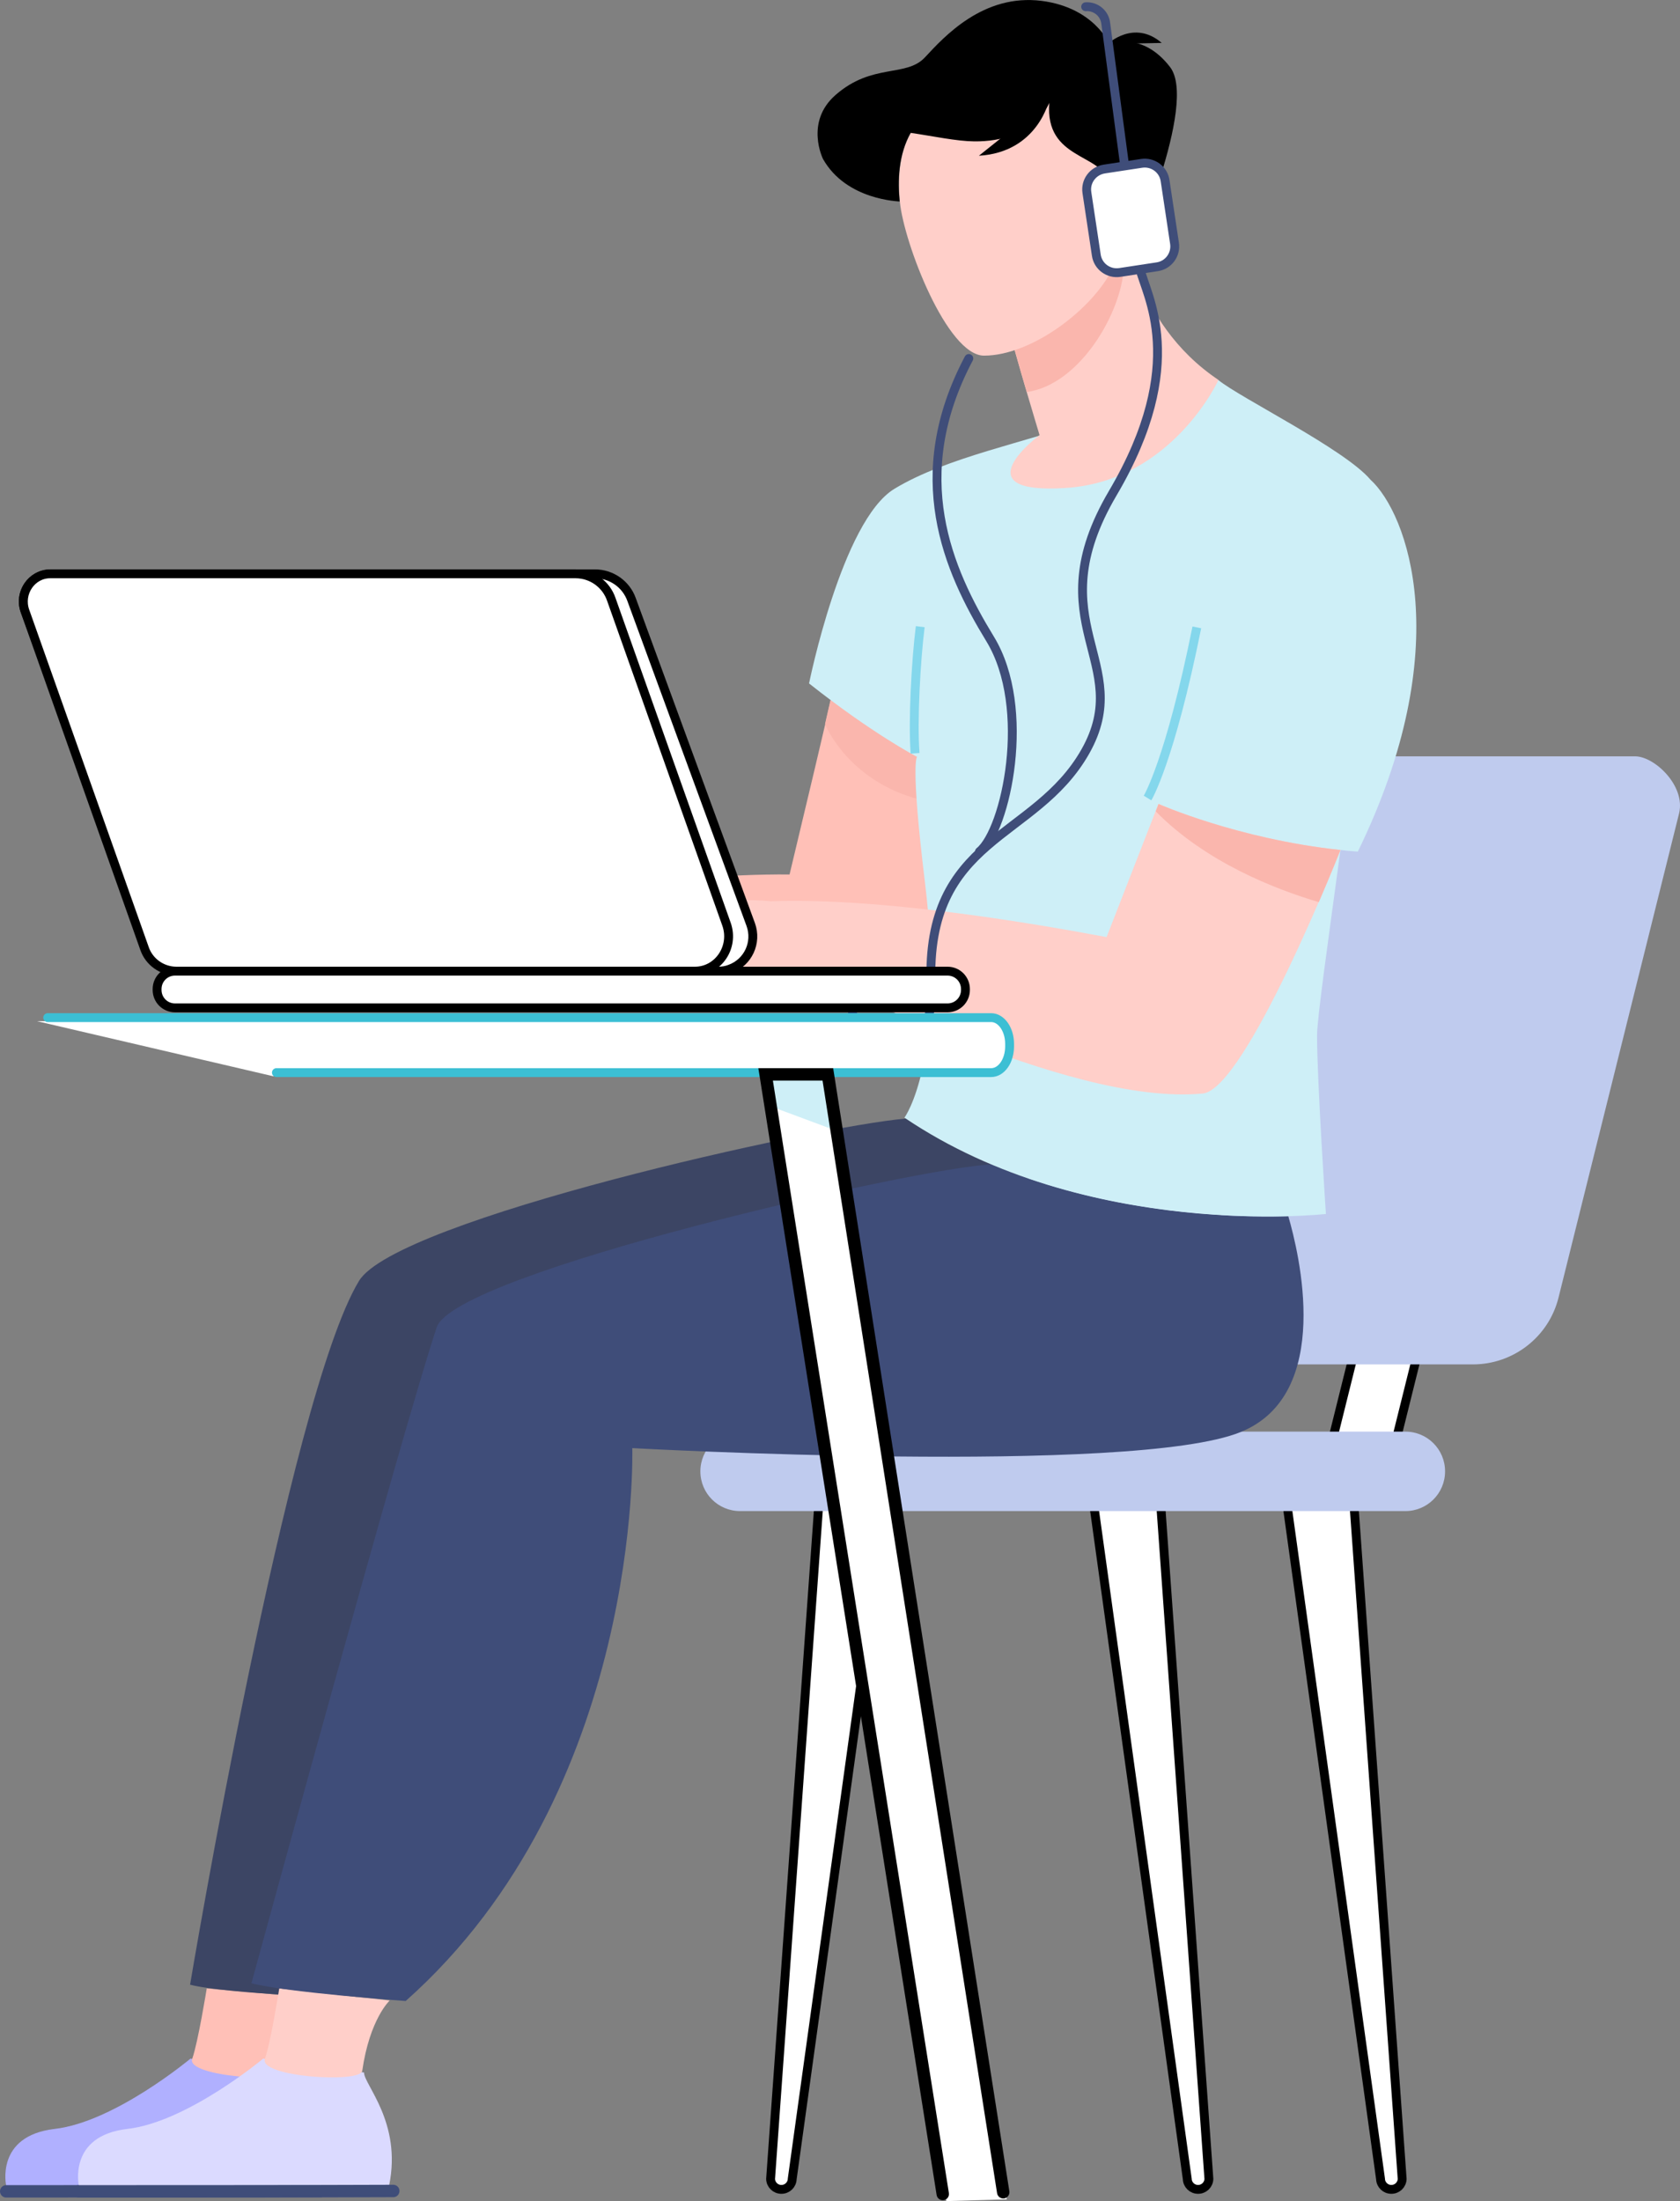 <?xml version="1.0" encoding="utf-8"?>
<!-- Generator: Adobe Illustrator 25.2.0, SVG Export Plug-In . SVG Version: 6.00 Build 0)  -->
<svg version="1.1" id="Layer_1" xmlns="http://www.w3.org/2000/svg" xmlns:xlink="http://www.w3.org/1999/xlink" x="0px" y="0px"
	 viewBox="0 0 947.5 1240.9" style="enable-background:new 0 0 947.5 1240.9;" xml:space="preserve">
<rect x="0" y="0" width="947.5" height="1240.9" fill="#808080" stroke="none"/>
<style type="text/css">
	.st0{fill:#FFFFFF;stroke:#000000;stroke-width:5;stroke-linecap:round;stroke-miterlimit:10;}
	.st1{fill:#FFFFFF;stroke:#3F4D79;stroke-width:5;stroke-linecap:round;stroke-miterlimit:10;}
	.st2{fill:#BFCBEE;}
	.st3{fill:#B0B0FF;}
	.st4{fill:none;stroke:#3F4D79;stroke-width:7;stroke-linecap:round;stroke-miterlimit:10;}
	.st5{fill:#FFC0B7;}
	.st6{fill:#3C4564;}
	.st7{fill:#DBDAFF;}
	.st8{fill:#FFCFC9;}
	.st9{fill:#3F4D79;}
	.st10{fill:#FAB6AD;}
	.st11{fill:#CEEFF7;}
	.st12{fill:none;stroke:#84D7EC;stroke-width:5;stroke-miterlimit:10;}
	.st13{fill:none;stroke:#3F4D79;stroke-width:5;stroke-linecap:round;stroke-miterlimit:10;}
	.st14{fill:#FFFFFF;}
	.st15{fill:none;stroke:#3CBFD4;stroke-width:5;stroke-linecap:round;stroke-miterlimit:10;}
	.st16{fill:none;stroke:#000000;stroke-width:7;stroke-linecap:round;stroke-miterlimit:10;}
	.st17{fill:#FFFFFF;stroke:#000000;stroke-width:5;stroke-miterlimit:10;}
</style>
<path class="st0" d="M440.7,1234.3L440.7,1234.3c-3.3,0-6-2.6-6.1-5.9l27.2-380.5h37.8l-52.8,380.5
	C446.7,1231.7,444,1234.3,440.7,1234.3z"/>
<path class="st0" d="M675.7,1234.3L675.7,1234.3c-3.3,0-6-2.6-6.1-5.9l-52.8-380.5h37.8l27.2,380.5
	C681.7,1231.7,679,1234.3,675.7,1234.3z"/>
<path class="st0" d="M784.7,1234.3L784.7,1234.3c-3.3,0-6-2.6-6.1-5.9l-52.8-380.5h37.8l27.2,380.5
	C790.7,1231.7,788,1234.3,784.7,1234.3z"/>
<polygon class="st0" points="798.7,766.3 787.8,810.1 751.9,810.1 762.8,766.3 "/>
<polygon class="st1" points="658.5,766.3 647.6,810.1 611.7,810.1 622.7,766.3 "/>
<path class="st2" d="M417.4,807.1h375.2c12.4,0,22.4,10,22.4,22.4v0c0,12.4-10,22.4-22.4,22.4H417.4c-12.4,0-22.4-10-22.4-22.4v0
	C395,817.1,405,807.1,417.4,807.1z"/>
<path class="st2" d="M947,458.5l-68,273c-5.5,22.2-25.5,37.7-48.3,37.7h-248c-13.7,0-23.3-20.8-18.5-40.3l67.8-280.3
	c3.2-13.3,11.6-22.2,20.9-22.2h269.4C933.2,426.5,950.7,443,947,458.5z"/>
<path class="st3" d="M164.3,1168.4c0,6.9,21.4,28.1,14.2,63.5c0,0-52.8,0.1-78.7,0.2c-30.8,0.2-96.3,0.2-96.3,0.2
	s-6.4-28.2,27.4-32.1s76.5-39.6,76.5-39.6L164.3,1168.4z"/>
<path class="st4" d="M180.8,1235.2c-30.8,0.2-177.3,0.2-177.3,0.2"/>
<path class="st5" d="M108.4,1160.7c3.3-9.3,8.2-39.7,8.2-39.7l54.3,4.8c0,0-9,20.3-7.5,41.7C163.9,1174.7,104.7,1170.9,108.4,1160.7
	z"/>
<path id="PANT" class="st6" d="M656.1,781.2c-60.3,24.7-343.2,9.1-343.2,9.1s-5.8,221.6-112.2,336.3c0,0-73.4-2.5-93.5-7.7
	c0,0,55.6-331.7,95.3-396.8c21-34.5,257.4-87.1,308.4-91.5c15.2,10.1,31.3,18.8,48.1,25.8C605.5,676,653,683,688.7,685.1
	C694.2,717.1,695.1,765.3,656.1,781.2z"/>
<path class="st7" d="M205.3,1168.4c0,6.9,21.4,28.1,14.2,63.5c0,0-52.8,0.1-78.7,0.2c-30.8,0.2-96.3,0.2-96.3,0.2
	s-6.4-28.2,27.4-32.1s76.5-39.6,76.5-39.6L205.3,1168.4z"/>
<path class="st4" d="M221.8,1235.2c-30.8,0.2-177.3,0.2-177.3,0.2"/>
<path class="st8" d="M149.4,1160.7c3.3-9.3,8.1-39.7,8.1-39.7l62.3,6.8c0,0-11.3,10.4-15.5,39.7
	C203.3,1174.6,145.7,1170.9,149.4,1160.7z"/>
<path id="PANT-2" class="st9" d="M699.8,807.3c-60.3,24.7-343.2,9.1-343.2,9.1s5.8,193-127.8,311.7c0,0-66.9-4.8-87-10
	c0,0,85.6-313.4,104.5-369.8c10.3-30.9,273-90.5,312.9-91.8c65.8,27.8,133.9,30.1,167.4,29.2C732.5,706,752.3,785.9,699.8,807.3z"/>
<g id="LEFT_HAND">
	<path class="st5" d="M527.2,547c-68.4,13.7-232.9,7.8-301.8-6c-3.7,2.9-7.7,5.5-11.8,7.9c-9,5.2-26.3,9.3-30.4,9.1
		s-29.3-4.1-29.3-4.1s-0.9-2.8,2.8-6.6s30.7-0.8,20.9-9c-4.4-3.7-26.3,4.6-35.8,13.8s-14,1.9-14,1.9s9.1-17,12.4-20.1
		s25-16.1,39.7-18.1c10.7-1.4,36.3,0.5,49.9,3.8c50.3-11.9,146.8-27.2,215.5-26.6c9.1-38,20.2-84.5,23.2-98.3l48.8,32L527.2,547z"/>
	<path class="st10" d="M468.4,394.6l-3.1,13.6c0,0,12.6,32,53.5,42.6l-1.6-24.3L468.4,394.6z"/>
</g>
<path class="st11" d="M765.8,480.1c0,0-3.7-0.2-9.8-0.9c-7,51.7-13.2,95.1-13.2,104.6c0,25.6,5,100.6,5,100.6S613,699.6,510.1,630.1
	c0,0,23.8-32.1,11.5-133.2c-8.2-67.3-4.4-70.2-4.4-70.2s-25.2-13.1-60.9-41.4c0,0,18.5-91.7,48.1-109.7s75.5-26.4,106-37.9
	s76.8-23.4,76.8-23.4c12.4,10.1,71.1,38.9,85.7,56.1C793.7,289.3,822.1,364.8,765.8,480.1z"/>
<path class="st12" d="M647.2,449.9c0,0,12.6-20.7,27.8-96.2"/>
<path class="st12" d="M516.1,424.7c-1.4-18.3,0.5-52.4,2.9-71.4"/>
<g id="RIGHT_HAND">
	<path class="st8" d="M756,479.2c0,0-53.5,135.1-77.7,137.3c-78.8,7.3-210.5-67.8-239-68.7l-12.5-0.4c-7,4.1-15.9,7.6-23.4,5.4
		c-15.2-4.4-27.3-15.4-37.4-10.7s-21.7,13.8-28,13c-13.4-1.6-21-8.7-21-8.7s8.3-9.1,16.7-17.7c-6,2.3-15,8.7-19.6,10.9
		c-7,3.3-10.6-2.6-10.6-2.6s15.6-13.8,21-17.1c5.2-3.2,19.8-6.5,27.2-6.6c8.9-1.2,57.9-7.9,83.1-5.2c28.9-1.1,87,1,189.3,20.2
		l29.3-75.2C653.4,453.3,697.9,473,756,479.2z"/>
	<path class="st10" d="M756,479.2c0,0-4.8,12.2-12.2,29.4c-24.3-7.2-63.7-22.4-92-51.2l1.6-4.1C653.4,453.2,697.9,473,756,479.2z"/>
</g>
<g id="NECK">
	<path class="st8" d="M633.8,124.1c0,0,4,57,53.4,90.1c0,0-26,57-86.1,60.9s-14.8-29.8-14.8-29.8s-15.7-51.8-18.3-64.2L633.8,124.1z
		"/>
	<path class="st10" d="M633.6,153.7c-3,26.1-26,63.4-54.5,67.3c-4.5-15.2-9.6-33.2-11.1-39.8l62.5-54.2l1.9,3.9
		C632.4,130.9,634.2,148.2,633.6,153.7z"/>
</g>
<path id="HEAD-2" class="st8" d="M629.1,128.2c0,0,0.9,17.9-1.5,22.9c-11,23-45.7,49.4-72.6,49.4c-20.8,0-45.3-63.5-47.5-86.9
	s0.9-60.5,57.4-64.9s60.5,54.3,60.5,54.3L629.1,128.2z"/>
<path d="M464.2,89.7c0,0-10.5-20.9,7.1-36.2c20.7-18.1,39.7-9.7,50.4-21.2s32.8-36,65.8-31.8c29.6,3.8,38.2,24.3,38.2,24.3
	s18.3-7.7,34.2,13s-22.5,107-22.5,107S627,110.4,625.4,103c-3.6-16.6-36.2-12.7-33.6-45c0,0-8.8,22.1-42.4,21.7
	c-10-0.1-22.9-2.9-35.8-4.8c-7.1,12.6-7.3,27.3-6.2,38.7C507.5,113.5,477.5,113.1,464.2,89.7z"/>
<path d="M624.7,24.8c0,0,14.8-14.1,30.5-0.6"/>
<path d="M591.8,56.1c0,0-6.2,29.7-39.7,31.7"/>
<path class="st13" d="M634.3,93.5l-10.7-80.5c-0.7-5.6-5.7-9.6-11.3-9.2"/>
<path class="st13" d="M643.1,151.9c2.9,14.1,27.8,52.6-15.5,126.1s13,95.4-15.5,145.7s-90.2,47.6-87,131.8
	c2.1,55.4-47.6,62.9-44.7,0"/>
<path class="st13" d="M552.4,480.1c14.9-12.1,29.9-80.8,6-119.9s-47.1-91.8-12-158.1"/>
<path class="st1" d="M622.8,95.3l21-3.2c6.4-1,12.4,3.4,13.3,9.8l5.3,35.2c1,6.4-3.4,12.4-9.8,13.3l-21,3.2
	c-6.4,1-12.4-3.4-13.3-9.8l-5.3-35.2C612,102.2,616.4,96.3,622.8,95.3z"/>
<path class="st14" d="M20.9,575.7H559c5.7,0,10.4,6.6,10.4,14.8v1.4c0,8.2-4.6,14.8-10.4,14.8H153.9"/>
<path class="st15" d="M26.9,573.7H559c5.7,0,10.4,6.6,10.4,14.8v1.4c0,8.2-4.6,14.8-10.4,14.8H155.9"/>
<polygon class="st14" points="533.7,1240.9 431.8,605.7 466.9,605.7 567.8,1239.9 "/>
<polygon class="st11" points="472.8,637.9 434.9,623.8 431.8,605.7 466.9,605.7 "/>
<polyline class="st16" points="531.7,1236.9 431.8,605.7 466.9,605.7 565.8,1235.9 "/>
<path class="st17" d="M405.1,547.5H102.3c-8.2,0-15.6-5.1-18.4-12.8L14.1,344.5c-3-8.1,1.1-17,9.2-20c1.7-0.6,3.6-1,5.4-1h306.8
	c9.3,0,17.6,5.8,20.7,14.5l67.2,183.2c3.7,10.2-1.5,21.4-11.7,25.1C409.7,547.1,407.4,547.5,405.1,547.5z"/>
<path class="st17" d="M391.9,547.5H99.3c-8-0.1-15.2-5.2-17.8-12.8L14.1,344.5c-3.6-10.2,3.7-21,14.2-21h296.5
	c9.1,0.1,17.1,5.9,20,14.5l65,183.2C414.2,534,405.1,547.5,391.9,547.5z"/>
<path class="st17" d="M98.7,547.5h435.7c5.6,0,10.1,4.5,10.1,10.1v0.5c0,5.6-4.5,10.1-10.1,10.1H98.7c-5.6,0-10.1-4.5-10.1-10.1
	v-0.5C88.6,552,93.1,547.5,98.7,547.5z"/>
</svg>
